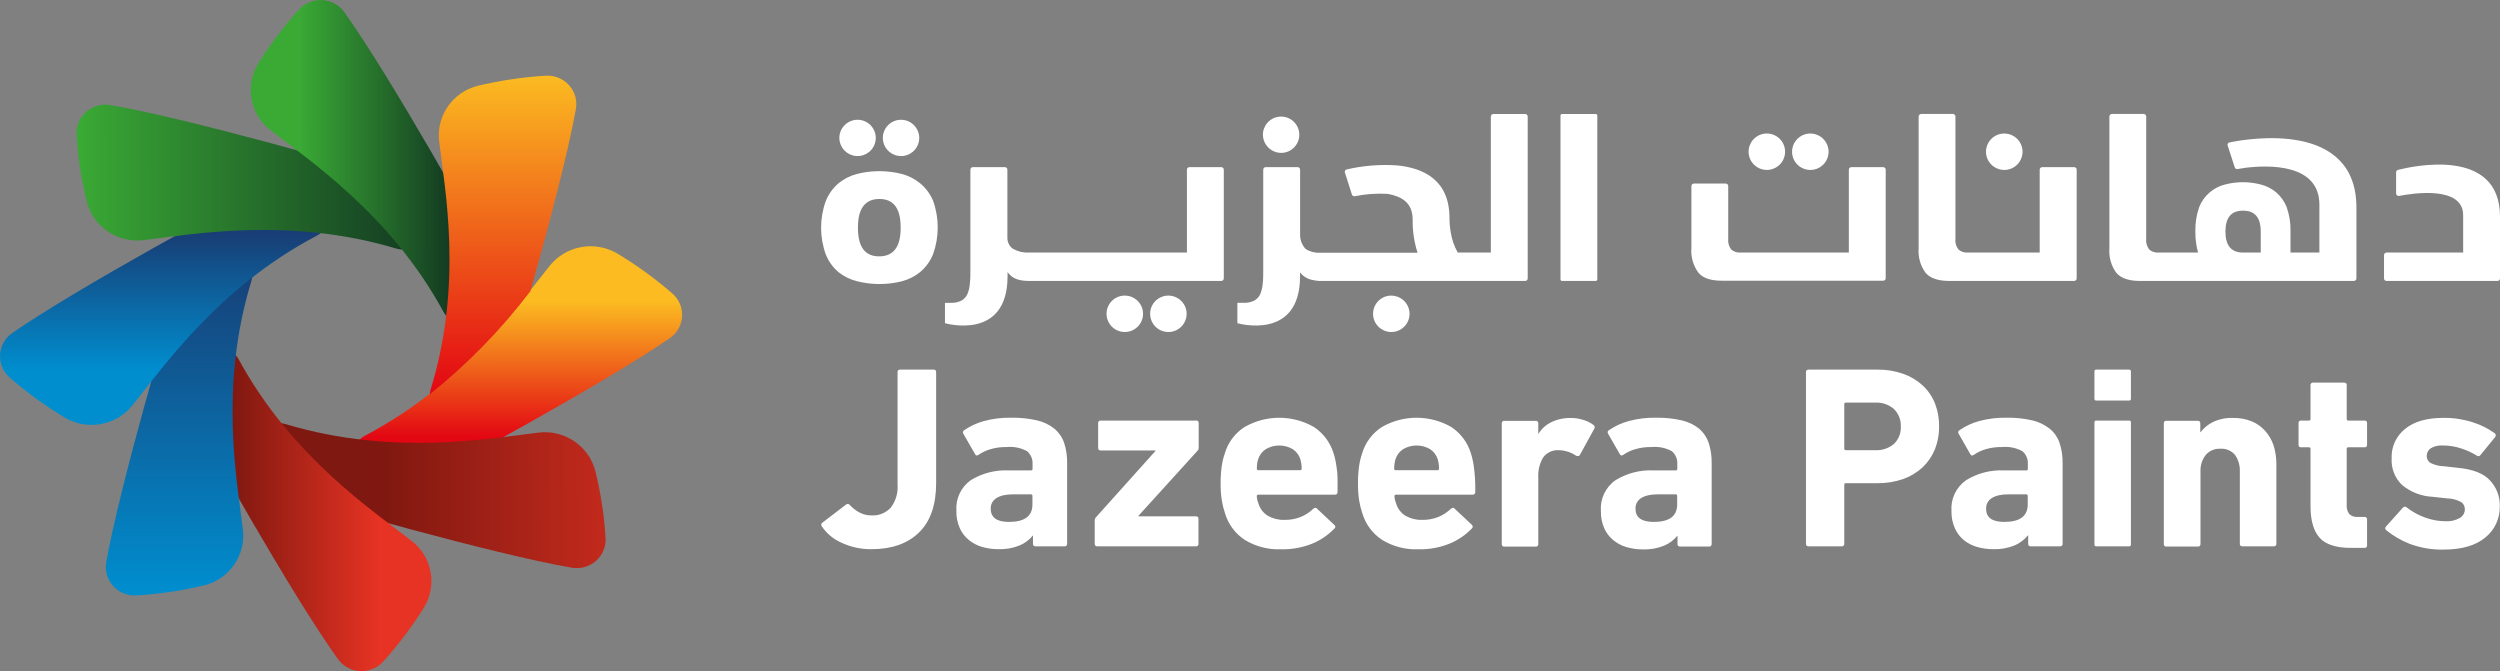 <svg width="149" height="40" viewBox="0 0 149 40" fill="none" xmlns="http://www.w3.org/2000/svg">
<rect x="0" y="0" width="149" height="40" fill="#808080" stroke="none"/>
<g clip-path="url(#clip0)">
<path d="M39.928 20.15C40.36 19.85 40.628 19.369 40.653 18.846C40.679 18.324 40.459 17.82 40.058 17.479C39.029 16.588 37.921 15.785 36.75 15.085C35.419 14.329 33.73 14.646 32.771 15.832C30.986 18.036 27.697 22.837 21.777 25.953C20.349 26.702 22.164 28.29 23.161 29.037C23.503 29.292 23.963 29.328 24.341 29.129C26.778 27.836 35.929 22.906 39.928 20.15Z" fill="url(#paint0_linear)"/>
<path d="M34.081 33.836C34.605 33.925 35.14 33.77 35.532 33.418C35.925 33.065 36.13 32.554 36.09 32.032C36.006 30.681 35.799 29.341 35.471 28.028C35.066 26.563 33.645 25.609 32.123 25.781C29.274 26.112 23.489 27.211 17.06 25.287C15.509 24.822 15.65 27.214 15.817 28.44C15.878 28.861 16.18 29.207 16.591 29.328C19.252 30.113 29.284 33.002 34.081 33.837V33.836Z" fill="url(#paint1_linear)"/>
<path d="M20.139 39.28C20.447 39.708 20.936 39.973 21.467 39.998C21.998 40.023 22.511 39.806 22.858 39.408C23.768 38.398 24.585 37.31 25.3 36.157C26.066 34.846 25.741 33.177 24.536 32.241C22.293 30.486 17.402 27.254 14.234 21.432C13.468 20.025 11.854 21.811 11.09 22.793C10.83 23.128 10.795 23.583 10.999 23.953C12.302 26.347 17.326 35.352 20.139 39.28Z" fill="url(#paint2_linear)"/>
<path d="M6.331 33.511C6.243 34.025 6.399 34.551 6.755 34.937C7.111 35.323 7.626 35.526 8.153 35.487C9.52 35.401 10.876 35.197 12.207 34.877C13.681 34.491 14.648 33.09 14.481 31.585C14.147 28.778 13.035 23.087 14.98 16.763C15.448 15.235 13.028 15.376 11.787 15.541C11.365 15.596 11.014 15.893 10.893 16.299C10.099 18.908 7.173 28.774 6.331 33.51V33.511Z" fill="url(#paint3_linear)"/>
<path d="M0.728 19.85C0.295 20.15 0.028 20.631 0.002 21.154C-0.024 21.676 0.196 22.181 0.597 22.521C1.626 23.412 2.734 24.214 3.906 24.915C5.237 25.671 6.925 25.354 7.884 24.168C9.669 21.965 12.958 17.163 18.879 14.048C20.306 13.298 18.49 11.709 17.495 10.963C17.153 10.708 16.692 10.672 16.314 10.871C13.878 12.15 4.725 17.084 0.728 19.849V19.85Z" fill="url(#paint4_linear)"/>
<path d="M6.573 6.259C6.05 6.171 5.515 6.326 5.123 6.679C4.731 7.031 4.526 7.542 4.565 8.064C4.65 9.414 4.856 10.754 5.182 12.068C5.588 13.532 7.008 14.486 8.53 14.315C11.379 13.984 17.165 12.886 23.596 14.809C25.146 15.274 25.005 12.883 24.838 11.657C24.778 11.236 24.475 10.889 24.064 10.768C21.423 9.983 11.388 7.093 6.574 6.259H6.573Z" fill="url(#paint5_linear)"/>
<path d="M20.517 0.72C20.209 0.292 19.719 0.027 19.189 0.002C18.658 -0.023 18.145 0.194 17.797 0.592C16.887 1.603 16.07 2.691 15.355 3.844C14.589 5.155 14.915 6.824 16.12 7.759C18.363 9.512 23.253 12.746 26.422 18.568C27.188 19.976 28.803 18.19 29.567 17.208C29.825 16.872 29.86 16.418 29.657 16.047C28.343 13.654 23.324 4.65 20.517 0.72Z" fill="url(#paint6_linear)"/>
<path d="M31.609 17.357C32.668 13.603 33.84 9.202 34.324 6.486C34.413 5.972 34.257 5.448 33.9 5.062C33.543 4.676 33.027 4.474 32.5 4.513C31.133 4.599 29.775 4.803 28.443 5.121C26.969 5.508 26.002 6.906 26.17 8.409C26.504 11.21 27.616 16.89 25.669 23.203C25.64 23.3 25.622 23.4 25.616 23.501C27.86 21.704 29.873 19.641 31.609 17.357Z" fill="url(#paint7_linear)"/>
</g>
<path d="M123.611 9.961H121.719C121.699 9.961 121.679 9.965 121.661 9.972C121.642 9.98 121.625 9.991 121.611 10.004C121.597 10.018 121.586 10.035 121.578 10.053C121.57 10.072 121.566 10.091 121.566 10.111V15.053H117.291C117.19 15.062 117.087 15.051 116.99 15.02C116.893 14.989 116.803 14.939 116.726 14.873C116.654 14.781 116.6 14.675 116.569 14.563C116.538 14.45 116.53 14.333 116.544 14.217V6.944C116.544 6.904 116.529 6.866 116.501 6.838C116.474 6.81 116.436 6.793 116.397 6.792H114.502C114.462 6.794 114.425 6.81 114.397 6.838C114.369 6.866 114.352 6.904 114.351 6.944V14.789C114.307 15.318 114.457 15.845 114.772 16.271C115.052 16.586 115.519 16.744 116.173 16.744H123.618C123.638 16.744 123.658 16.741 123.676 16.733C123.695 16.726 123.712 16.715 123.726 16.7C123.74 16.686 123.751 16.669 123.759 16.651C123.766 16.632 123.77 16.613 123.77 16.593V10.111C123.77 10.091 123.766 10.07 123.758 10.051C123.75 10.032 123.739 10.015 123.724 10.001C123.709 9.987 123.691 9.976 123.672 9.969C123.652 9.962 123.632 9.96 123.611 9.961V9.961ZM142.919 10.125C142.887 10.134 142.859 10.153 142.839 10.18C142.819 10.207 142.808 10.239 142.808 10.273V11.528C142.808 11.572 142.827 11.615 142.861 11.644C142.896 11.671 142.941 11.684 142.985 11.676C143.758 11.525 146.804 11.043 146.804 12.824V15.053H142.238C142.198 15.053 142.16 15.068 142.132 15.097C142.104 15.125 142.088 15.164 142.088 15.204V16.594C142.088 16.677 142.154 16.745 142.238 16.745H148.848C148.932 16.745 149 16.678 149 16.594V12.911C149 8.728 143.751 9.911 142.919 10.125V10.125Z" fill="white"/>
<path d="M119.626 10.115C119.891 10.074 120.131 9.936 120.3 9.727C120.469 9.519 120.556 9.254 120.542 8.986C120.527 8.717 120.413 8.464 120.223 8.275C120.033 8.086 119.78 7.974 119.513 7.96C119.245 7.945 118.981 8.03 118.772 8.198C118.563 8.367 118.423 8.607 118.379 8.872C118.324 9.217 118.438 9.565 118.685 9.811C118.932 10.056 119.283 10.17 119.626 10.115ZM140.443 16.594V12.377C140.443 7.155 133.997 8.259 132.879 8.488C132.858 8.492 132.838 8.5 132.821 8.512C132.804 8.524 132.79 8.54 132.779 8.559C132.769 8.577 132.763 8.598 132.761 8.619C132.76 8.64 132.763 8.662 132.771 8.681L133.191 9.975C133.201 10.009 133.224 10.039 133.255 10.058C133.285 10.076 133.322 10.083 133.357 10.076L133.83 10C135.161 9.837 138.236 9.722 138.236 12.2V15.053H136.513V13.804C136.527 13.305 136.449 12.808 136.283 12.338C136.148 12.002 135.935 11.702 135.662 11.466C135.398 11.245 135.089 11.086 134.757 11C134.05 10.812 133.306 10.812 132.599 11C132.257 11.086 131.941 11.252 131.675 11.485C131.41 11.717 131.203 12.01 131.073 12.338C130.909 12.809 130.83 13.305 130.844 13.805C130.839 14.226 130.893 14.646 131.005 15.053H128.66C128.558 15.062 128.456 15.05 128.359 15.02C128.263 14.989 128.173 14.939 128.095 14.873C128.023 14.781 127.97 14.675 127.939 14.563C127.908 14.45 127.899 14.333 127.914 14.217V6.944C127.914 6.924 127.91 6.904 127.902 6.886C127.895 6.867 127.883 6.85 127.869 6.836C127.855 6.822 127.838 6.811 127.82 6.804C127.802 6.796 127.782 6.792 127.762 6.792H125.872C125.832 6.793 125.794 6.809 125.766 6.838C125.737 6.866 125.721 6.904 125.72 6.944V14.789C125.676 15.318 125.826 15.845 126.141 16.271C126.419 16.586 126.887 16.744 127.542 16.744H140.293C140.332 16.743 140.371 16.727 140.399 16.699C140.427 16.671 140.443 16.633 140.443 16.593V16.594ZM134.741 15.053H133.689C132.987 15.053 132.639 14.646 132.636 13.804C132.636 12.955 132.987 12.555 133.688 12.555C134.389 12.555 134.74 12.961 134.74 13.804V15.053H134.741ZM51.281 9.288C51.545 9.247 51.785 9.11 51.953 8.902C52.122 8.694 52.208 8.431 52.195 8.164C52.18 7.896 52.066 7.643 51.877 7.454C51.687 7.265 51.434 7.153 51.167 7.14C50.901 7.125 50.638 7.21 50.43 7.378C50.221 7.546 50.082 7.785 50.038 8.049C50.012 8.218 50.026 8.391 50.08 8.553C50.133 8.716 50.224 8.863 50.345 8.984C50.591 9.228 50.938 9.342 51.281 9.289V9.288ZM53.877 9.288C54.14 9.246 54.378 9.107 54.546 8.899C54.714 8.691 54.799 8.429 54.785 8.161C54.769 7.894 54.656 7.642 54.466 7.454C54.277 7.265 54.025 7.154 53.758 7.14C53.492 7.125 53.229 7.21 53.021 7.378C52.812 7.546 52.673 7.785 52.63 8.049C52.603 8.219 52.617 8.392 52.671 8.555C52.724 8.718 52.816 8.865 52.937 8.986C53.184 9.23 53.533 9.344 53.877 9.289V9.288ZM66.867 17.63C66.602 17.671 66.362 17.81 66.193 18.018C66.024 18.227 65.938 18.491 65.951 18.759C65.966 19.028 66.08 19.281 66.27 19.471C66.46 19.66 66.713 19.773 66.981 19.786C67.249 19.801 67.512 19.715 67.721 19.547C67.93 19.378 68.07 19.138 68.113 18.872C68.139 18.703 68.126 18.53 68.072 18.367C68.019 18.204 67.928 18.056 67.807 17.936C67.685 17.814 67.536 17.724 67.373 17.67C67.209 17.617 67.035 17.604 66.866 17.63H66.867ZM55.622 22.03H53.65C53.629 22.027 53.607 22.028 53.587 22.035C53.566 22.041 53.548 22.053 53.533 22.068C53.518 22.083 53.507 22.101 53.5 22.121C53.493 22.141 53.492 22.163 53.495 22.184V28.889C53.531 29.378 53.387 29.863 53.091 30.253C52.946 30.411 52.767 30.535 52.568 30.616C52.369 30.697 52.154 30.732 51.94 30.719C51.676 30.722 51.417 30.655 51.187 30.525C50.987 30.412 50.806 30.268 50.651 30.099C50.639 30.083 50.623 30.069 50.606 30.058C50.588 30.047 50.569 30.04 50.549 30.037C50.529 30.034 50.508 30.035 50.488 30.04C50.469 30.045 50.45 30.054 50.434 30.066L48.99 31.168C48.962 31.197 48.947 31.236 48.947 31.276C48.947 31.316 48.962 31.355 48.99 31.384C49.28 31.811 49.688 32.147 50.163 32.35C50.72 32.609 51.329 32.739 51.943 32.731C53.153 32.731 54.098 32.398 54.777 31.731C55.458 31.065 55.795 30.081 55.794 28.78V22.184C55.797 22.161 55.795 22.138 55.787 22.117C55.78 22.096 55.767 22.076 55.75 22.061C55.733 22.046 55.712 22.035 55.69 22.03C55.668 22.024 55.645 22.024 55.622 22.03V22.03ZM62.848 25.555C62.545 25.313 62.192 25.143 61.815 25.056C61.305 24.939 60.783 24.885 60.26 24.896C59.713 24.886 59.167 24.953 58.639 25.096C58.22 25.21 57.824 25.394 57.465 25.64C57.446 25.65 57.43 25.663 57.417 25.68C57.404 25.697 57.395 25.716 57.39 25.737C57.386 25.758 57.386 25.779 57.391 25.8C57.396 25.82 57.406 25.839 57.419 25.856L58.12 27.079C58.168 27.161 58.237 27.171 58.319 27.109C58.529 26.965 58.759 26.854 59.004 26.78C59.324 26.683 59.656 26.637 59.99 26.644C60.412 26.602 60.836 26.687 61.21 26.888C61.322 26.982 61.41 27.102 61.468 27.237C61.525 27.372 61.55 27.519 61.54 27.666V27.945C61.541 27.957 61.539 27.97 61.534 27.982C61.53 27.994 61.522 28.005 61.513 28.014C61.504 28.022 61.493 28.029 61.481 28.032C61.469 28.036 61.456 28.038 61.443 28.036H60.108C59.314 28 58.527 28.205 57.849 28.624C57.565 28.828 57.338 29.103 57.189 29.421C57.041 29.739 56.976 30.09 57.001 30.44C56.99 30.796 57.059 31.149 57.202 31.476C57.326 31.753 57.512 31.996 57.748 32.187C57.982 32.378 58.255 32.519 58.547 32.6C58.857 32.687 59.178 32.731 59.5 32.731C59.937 32.747 60.372 32.67 60.776 32.506C61.084 32.375 61.355 32.17 61.565 31.909V32.407C61.562 32.428 61.565 32.449 61.572 32.469C61.579 32.489 61.59 32.507 61.605 32.521C61.635 32.553 61.678 32.566 61.72 32.561H63.447C63.468 32.564 63.489 32.562 63.509 32.555C63.529 32.548 63.547 32.536 63.562 32.521C63.577 32.507 63.588 32.489 63.594 32.469C63.601 32.449 63.603 32.428 63.601 32.407V27.604C63.609 27.194 63.549 26.786 63.423 26.397C63.313 26.069 63.114 25.778 62.848 25.555ZM61.533 30.066C61.533 30.759 61.067 31.106 60.135 31.106C59.408 31.106 59.046 30.844 59.046 30.315C59.046 29.787 59.491 29.462 60.382 29.462H61.437C61.45 29.461 61.463 29.462 61.475 29.466C61.488 29.471 61.499 29.478 61.509 29.487C61.526 29.506 61.536 29.531 61.533 29.558V30.066ZM71.273 25.066H65.604C65.583 25.063 65.562 25.065 65.542 25.072C65.522 25.079 65.504 25.09 65.489 25.105C65.474 25.119 65.462 25.138 65.455 25.158C65.448 25.178 65.446 25.199 65.449 25.22V26.692C65.446 26.713 65.449 26.735 65.456 26.754C65.463 26.774 65.474 26.792 65.489 26.807C65.519 26.837 65.562 26.851 65.604 26.846H68.866V26.876L65.295 30.856C65.264 30.902 65.246 30.957 65.245 31.014V32.407C65.242 32.428 65.245 32.45 65.251 32.47C65.258 32.49 65.27 32.509 65.285 32.524C65.317 32.554 65.361 32.568 65.404 32.561H71.273C71.294 32.565 71.316 32.563 71.336 32.557C71.357 32.55 71.375 32.539 71.391 32.524C71.406 32.509 71.417 32.49 71.424 32.47C71.43 32.45 71.432 32.428 71.428 32.407V30.929C71.432 30.908 71.43 30.886 71.424 30.866C71.417 30.845 71.406 30.826 71.391 30.811C71.375 30.796 71.357 30.785 71.336 30.779C71.316 30.773 71.294 30.771 71.273 30.775H67.853V30.741L71.395 26.84C71.428 26.796 71.444 26.74 71.442 26.685V25.214C71.444 25.192 71.442 25.17 71.434 25.149C71.426 25.129 71.414 25.11 71.397 25.096C71.381 25.081 71.361 25.07 71.339 25.065C71.317 25.06 71.295 25.06 71.273 25.066V25.066ZM79.663 27.869C79.644 27.711 79.617 27.553 79.583 27.397C79.555 27.264 79.518 27.13 79.475 27C79.277 26.367 78.868 25.82 78.317 25.453C77.686 25.09 76.971 24.899 76.244 24.899C75.517 24.899 74.802 25.09 74.171 25.453C73.603 25.819 73.187 26.377 72.998 27.024C72.911 27.277 72.849 27.538 72.813 27.804C72.767 28.14 72.746 28.48 72.75 28.82C72.746 29.157 72.769 29.494 72.82 29.827C72.862 30.089 72.927 30.349 73.013 30.6C73.208 31.251 73.627 31.81 74.194 32.18C74.839 32.572 75.585 32.766 76.338 32.738C76.97 32.753 77.598 32.642 78.187 32.41C78.696 32.204 79.156 31.892 79.537 31.496C79.61 31.424 79.603 31.351 79.521 31.279L78.495 30.318C78.445 30.246 78.373 30.246 78.278 30.318C78.061 30.526 77.808 30.692 77.531 30.807C77.218 30.933 76.882 30.993 76.545 30.985C76.2 30.995 75.859 30.909 75.559 30.738C75.286 30.569 75.087 30.303 75 29.994C74.945 29.861 74.912 29.72 74.904 29.577C74.902 29.564 74.904 29.551 74.908 29.539C74.912 29.527 74.919 29.516 74.928 29.507C74.937 29.498 74.949 29.491 74.961 29.486C74.974 29.482 74.987 29.481 75 29.483H79.551C79.662 29.483 79.718 29.43 79.718 29.328V28.499C79.718 28.266 79.692 28.044 79.663 27.869V27.869ZM77.486 28.024H75.003C74.991 28.025 74.978 28.024 74.966 28.02C74.954 28.016 74.943 28.009 74.933 28C74.924 27.991 74.917 27.981 74.912 27.969C74.908 27.957 74.906 27.944 74.907 27.931C74.907 27.831 74.915 27.73 74.93 27.63C74.93 27.541 74.967 27.456 74.986 27.371C75.063 27.122 75.225 26.909 75.444 26.768C75.939 26.479 76.551 26.479 77.045 26.768C77.263 26.909 77.425 27.124 77.502 27.371C77.521 27.456 77.541 27.541 77.558 27.63C77.573 27.73 77.581 27.83 77.58 27.931C77.581 27.944 77.58 27.957 77.576 27.969C77.571 27.98 77.565 27.991 77.556 28C77.546 28.009 77.535 28.015 77.523 28.019C77.511 28.023 77.499 28.024 77.486 28.023V28.024ZM87.848 27.869C87.813 27.574 87.75 27.283 87.66 27C87.462 26.367 87.054 25.82 86.503 25.453C85.872 25.089 85.157 24.898 84.43 24.898C83.702 24.898 82.987 25.089 82.356 25.453C81.789 25.82 81.373 26.377 81.183 27.024C81.096 27.277 81.034 27.538 80.998 27.804C80.953 28.14 80.931 28.48 80.936 28.82C80.932 29.157 80.955 29.494 81.005 29.827C81.047 30.089 81.112 30.349 81.198 30.6C81.393 31.251 81.812 31.81 82.379 32.18C83.025 32.572 83.77 32.766 84.523 32.738C85.155 32.753 85.783 32.642 86.372 32.41C86.881 32.204 87.342 31.893 87.723 31.496C87.795 31.424 87.79 31.351 87.723 31.279L86.697 30.318C86.646 30.246 86.575 30.246 86.48 30.318C86.264 30.525 86.012 30.691 85.736 30.807C85.423 30.932 85.088 30.992 84.751 30.985C84.405 30.995 84.064 30.909 83.764 30.738C83.492 30.569 83.292 30.303 83.205 29.994C83.15 29.861 83.117 29.72 83.109 29.577C83.107 29.564 83.109 29.551 83.113 29.539C83.118 29.527 83.125 29.516 83.134 29.507C83.143 29.498 83.154 29.491 83.167 29.487C83.179 29.482 83.192 29.481 83.205 29.483H87.756C87.867 29.483 87.927 29.43 87.927 29.328C87.927 29 87.927 28.731 87.91 28.499C87.895 28.266 87.868 28.044 87.848 27.869V27.869ZM85.671 28.024H83.188C83.176 28.025 83.163 28.024 83.151 28.02C83.139 28.016 83.128 28.009 83.119 28C83.109 27.991 83.103 27.981 83.098 27.969C83.094 27.957 83.092 27.944 83.093 27.931C83.092 27.742 83.118 27.553 83.171 27.371C83.248 27.122 83.41 26.909 83.629 26.768C84.124 26.479 84.736 26.479 85.231 26.768C85.449 26.909 85.611 27.124 85.688 27.371C85.741 27.554 85.767 27.743 85.766 27.933C85.767 27.945 85.765 27.957 85.761 27.969C85.757 27.98 85.75 27.991 85.741 27.999C85.732 28.008 85.721 28.015 85.709 28.019C85.697 28.023 85.684 28.025 85.671 28.024V28.024ZM94.362 25.027C94.129 24.951 93.885 24.912 93.639 24.911C93.227 24.9 92.818 24.988 92.446 25.167C92.128 25.324 91.863 25.569 91.682 25.872V25.237C91.685 25.216 91.683 25.194 91.676 25.174C91.669 25.154 91.658 25.135 91.642 25.12C91.627 25.105 91.609 25.094 91.588 25.087C91.568 25.081 91.546 25.079 91.525 25.082H89.663C89.642 25.079 89.621 25.081 89.6 25.087C89.58 25.094 89.561 25.105 89.546 25.12C89.531 25.135 89.519 25.153 89.512 25.174C89.505 25.194 89.502 25.216 89.505 25.237V32.424C89.502 32.445 89.505 32.467 89.512 32.487C89.519 32.507 89.531 32.525 89.546 32.54C89.577 32.57 89.62 32.585 89.663 32.577H91.525C91.546 32.58 91.568 32.579 91.588 32.572C91.608 32.566 91.627 32.555 91.642 32.54C91.658 32.525 91.669 32.507 91.676 32.487C91.683 32.466 91.685 32.445 91.682 32.424V28.457C91.658 28.046 91.755 27.635 91.962 27.279C92.062 27.138 92.195 27.023 92.35 26.945C92.504 26.866 92.675 26.827 92.848 26.83C93.233 26.828 93.612 26.941 93.933 27.158C94.003 27.203 94.096 27.191 94.153 27.128L95.02 25.548C95.042 25.513 95.049 25.471 95.041 25.43C95.032 25.39 95.008 25.355 94.974 25.331C94.792 25.191 94.584 25.088 94.363 25.027H94.362ZM101.275 25.555C100.972 25.313 100.62 25.143 100.243 25.056C99.734 24.939 99.213 24.886 98.691 24.896C98.143 24.886 97.596 24.953 97.066 25.096C96.647 25.21 96.251 25.394 95.893 25.64C95.874 25.65 95.857 25.663 95.844 25.68C95.831 25.697 95.822 25.716 95.818 25.737C95.813 25.758 95.814 25.779 95.819 25.8C95.823 25.82 95.833 25.839 95.846 25.856L96.547 27.079C96.596 27.161 96.665 27.171 96.746 27.109C96.956 26.965 97.188 26.854 97.431 26.78C97.751 26.683 98.084 26.637 98.417 26.644C98.84 26.602 99.264 26.687 99.638 26.888C99.75 26.983 99.838 27.102 99.896 27.237C99.953 27.372 99.977 27.519 99.967 27.666V27.945C99.968 27.957 99.966 27.97 99.962 27.982C99.957 27.994 99.95 28.005 99.941 28.014C99.931 28.022 99.92 28.028 99.909 28.032C99.897 28.036 99.884 28.037 99.872 28.036H98.535C97.74 28 96.954 28.205 96.277 28.624C95.688 29.041 95.361 29.735 95.413 30.453C95.405 30.808 95.472 31.163 95.615 31.489C95.739 31.765 95.925 32.009 96.161 32.2C96.395 32.391 96.668 32.532 96.96 32.614C97.27 32.7 97.591 32.745 97.914 32.745C98.35 32.76 98.785 32.682 99.19 32.518C99.498 32.387 99.769 32.182 99.979 31.921V32.42C99.977 32.441 99.979 32.462 99.985 32.482C99.992 32.502 100.003 32.52 100.018 32.535C100.048 32.565 100.091 32.579 100.133 32.575H101.86C101.881 32.577 101.902 32.575 101.922 32.568C101.942 32.561 101.96 32.55 101.975 32.535C101.99 32.52 102.001 32.502 102.008 32.482C102.015 32.462 102.017 32.441 102.015 32.42V27.604C102.023 27.194 101.963 26.786 101.838 26.397C101.729 26.07 101.534 25.779 101.274 25.555H101.275ZM99.96 30.066C99.96 30.759 99.494 31.106 98.562 31.106C97.835 31.106 97.474 30.844 97.474 30.315C97.474 29.787 97.917 29.462 98.809 29.462H99.865C99.878 29.461 99.891 29.462 99.903 29.467C99.916 29.471 99.927 29.478 99.936 29.487C99.955 29.506 99.964 29.531 99.96 29.558V30.066V30.066ZM114.595 22.975C114.258 22.666 113.862 22.43 113.431 22.279C112.936 22.106 112.416 22.022 111.892 22.03H107.79C107.769 22.027 107.748 22.03 107.728 22.036C107.708 22.043 107.69 22.054 107.675 22.069C107.66 22.084 107.649 22.102 107.642 22.122C107.636 22.142 107.634 22.163 107.636 22.184V32.407C107.634 32.428 107.636 32.449 107.642 32.469C107.649 32.489 107.66 32.507 107.675 32.521C107.705 32.553 107.748 32.566 107.79 32.561H109.764C109.785 32.564 109.806 32.562 109.826 32.555C109.846 32.548 109.864 32.536 109.879 32.521C109.894 32.507 109.905 32.489 109.912 32.469C109.919 32.449 109.921 32.428 109.919 32.407V28.889C109.917 28.877 109.919 28.864 109.924 28.852C109.928 28.84 109.935 28.829 109.944 28.82C109.953 28.812 109.964 28.805 109.977 28.801C109.989 28.797 110.001 28.796 110.014 28.798H111.891C112.415 28.805 112.936 28.721 113.43 28.551C113.859 28.399 114.253 28.161 114.588 27.852C114.905 27.552 115.153 27.188 115.319 26.784C115.49 26.35 115.576 25.887 115.571 25.42C115.578 24.949 115.494 24.482 115.324 24.043C115.162 23.637 114.913 23.272 114.594 22.975H114.595ZM112.885 26.453C112.571 26.72 112.166 26.856 111.753 26.83H110.014C109.951 26.83 109.919 26.8 109.919 26.738V24.089C109.919 24.027 109.952 23.997 110.014 23.997H111.753C112.167 23.971 112.574 24.11 112.885 24.384C113.159 24.657 113.307 25.034 113.289 25.42C113.308 25.806 113.161 26.183 112.885 26.454V26.453ZM122.168 25.555C121.863 25.314 121.51 25.144 121.132 25.056C120.623 24.939 120.102 24.885 119.58 24.896C119.032 24.886 118.485 24.953 117.955 25.096C117.537 25.21 117.141 25.394 116.784 25.64C116.766 25.65 116.749 25.663 116.736 25.68C116.723 25.697 116.714 25.716 116.71 25.737C116.706 25.758 116.706 25.779 116.711 25.8C116.716 25.82 116.726 25.84 116.739 25.856L117.436 27.079C117.488 27.161 117.555 27.171 117.64 27.109C117.849 26.963 118.08 26.852 118.324 26.78C118.643 26.684 118.977 26.636 119.31 26.644C119.733 26.602 120.157 26.688 120.53 26.888C120.642 26.982 120.731 27.102 120.788 27.237C120.845 27.372 120.87 27.519 120.86 27.666V27.945C120.861 27.957 120.86 27.97 120.856 27.982C120.852 27.994 120.845 28.005 120.835 28.014C120.826 28.022 120.816 28.029 120.804 28.033C120.792 28.036 120.779 28.038 120.767 28.036H119.432C118.637 28 117.85 28.205 117.173 28.624C116.584 29.041 116.256 29.735 116.307 30.453C116.298 30.808 116.368 31.164 116.512 31.489C116.635 31.765 116.822 32.008 117.054 32.2C117.287 32.385 117.555 32.52 117.84 32.6C118.151 32.688 118.473 32.731 118.798 32.731C119.233 32.747 119.667 32.669 120.071 32.506C120.379 32.375 120.652 32.17 120.863 31.909H120.879V32.407C120.876 32.428 120.878 32.449 120.885 32.469C120.892 32.489 120.903 32.507 120.918 32.521C120.948 32.553 120.992 32.566 121.034 32.561H122.774C122.795 32.565 122.816 32.563 122.837 32.556C122.857 32.55 122.876 32.539 122.891 32.524C122.906 32.509 122.918 32.49 122.925 32.47C122.932 32.45 122.934 32.428 122.931 32.407V27.604C122.938 27.194 122.877 26.786 122.75 26.397C122.638 26.067 122.436 25.776 122.168 25.555V25.555ZM120.853 30.066C120.853 30.758 120.388 31.106 119.455 31.106C118.731 31.106 118.371 30.844 118.371 30.315C118.371 29.787 118.813 29.462 119.705 29.462H120.76C120.823 29.462 120.853 29.496 120.853 29.558V30.066V30.066ZM124.923 22.03H126.908C126.96 22.03 127.003 22.073 127.003 22.125V23.778C127.003 23.791 127 23.803 126.996 23.814C126.991 23.826 126.984 23.836 126.975 23.845C126.966 23.854 126.955 23.861 126.944 23.866C126.932 23.87 126.92 23.873 126.908 23.872H124.923C124.898 23.872 124.874 23.863 124.856 23.845C124.839 23.827 124.829 23.803 124.829 23.778V22.125C124.829 22.073 124.871 22.03 124.923 22.03ZM124.923 25.066H126.908C126.96 25.066 127.003 25.108 127.003 25.161V32.466C127.003 32.478 127.001 32.491 126.996 32.503C126.991 32.514 126.984 32.525 126.975 32.534C126.966 32.543 126.956 32.55 126.944 32.554C126.933 32.559 126.92 32.562 126.908 32.561H124.923C124.911 32.561 124.898 32.559 124.887 32.554C124.875 32.549 124.865 32.542 124.856 32.533C124.847 32.524 124.84 32.514 124.836 32.502C124.831 32.491 124.829 32.478 124.829 32.466V25.161C124.829 25.108 124.871 25.066 124.923 25.066V25.066ZM135.004 25.683C134.783 25.432 134.507 25.235 134.198 25.109C133.847 24.97 133.471 24.902 133.093 24.909C132.678 24.893 132.265 24.977 131.889 25.154C131.601 25.297 131.348 25.505 131.152 25.761H131.137V25.234C131.14 25.212 131.137 25.191 131.131 25.171C131.124 25.151 131.112 25.133 131.097 25.118C131.082 25.103 131.064 25.092 131.044 25.085C131.024 25.078 131.003 25.076 130.982 25.079H129.117C129.096 25.076 129.075 25.078 129.055 25.085C129.035 25.092 129.017 25.103 129.002 25.118C128.987 25.133 128.976 25.151 128.969 25.171C128.962 25.191 128.96 25.213 128.963 25.234V32.42C128.96 32.441 128.962 32.462 128.969 32.482C128.976 32.502 128.987 32.52 129.002 32.535C129.032 32.565 129.075 32.579 129.117 32.575H130.995C131.016 32.577 131.037 32.575 131.057 32.568C131.077 32.561 131.095 32.55 131.11 32.535C131.125 32.52 131.136 32.502 131.143 32.482C131.15 32.462 131.152 32.441 131.149 32.42V28.098C131.134 27.743 131.245 27.395 131.462 27.115C131.569 26.991 131.703 26.893 131.853 26.829C132.004 26.765 132.167 26.736 132.33 26.745C132.495 26.732 132.661 26.759 132.813 26.824C132.966 26.888 133.101 26.988 133.208 27.115C133.409 27.404 133.51 27.748 133.494 28.099V32.407C133.491 32.428 133.494 32.45 133.5 32.47C133.507 32.49 133.519 32.509 133.534 32.524C133.565 32.554 133.61 32.568 133.652 32.561H135.513C135.534 32.565 135.556 32.563 135.576 32.556C135.597 32.55 135.615 32.539 135.631 32.524C135.646 32.509 135.658 32.49 135.665 32.47C135.672 32.45 135.674 32.428 135.672 32.407V27.683C135.675 27.299 135.62 26.918 135.507 26.551C135.401 26.23 135.23 25.934 135.004 25.683V25.683ZM140.924 25.066H139.961C139.948 25.067 139.934 25.066 139.922 25.062C139.909 25.058 139.898 25.051 139.889 25.041C139.88 25.032 139.873 25.021 139.868 25.009C139.864 24.997 139.863 24.984 139.864 24.971V22.96C139.868 22.939 139.866 22.918 139.859 22.898C139.853 22.877 139.842 22.859 139.827 22.844C139.812 22.828 139.793 22.817 139.773 22.81C139.752 22.803 139.731 22.801 139.709 22.804H137.861C137.84 22.801 137.818 22.803 137.798 22.81C137.778 22.817 137.76 22.828 137.745 22.844C137.73 22.859 137.718 22.878 137.712 22.898C137.705 22.918 137.704 22.94 137.707 22.961V24.971C137.707 25.034 137.677 25.066 137.615 25.066H137.148C137.127 25.062 137.105 25.064 137.085 25.07C137.064 25.077 137.046 25.088 137.031 25.104C137.016 25.119 137.004 25.137 136.998 25.157C136.991 25.178 136.99 25.199 136.993 25.22V26.506C136.99 26.527 136.992 26.548 136.998 26.568C137.005 26.588 137.016 26.607 137.031 26.621C137.062 26.652 137.105 26.666 137.148 26.659H137.615C137.677 26.659 137.707 26.692 137.707 26.755V30.161C137.707 31.016 137.887 31.645 138.249 32.05C138.611 32.453 139.237 32.653 140.098 32.653H140.924C140.944 32.655 140.966 32.653 140.986 32.646C141.006 32.64 141.024 32.628 141.039 32.614C141.053 32.599 141.065 32.581 141.071 32.561C141.078 32.541 141.08 32.52 141.077 32.499V30.965C141.08 30.944 141.078 30.922 141.072 30.902C141.065 30.882 141.054 30.864 141.039 30.849C141.024 30.834 141.006 30.823 140.986 30.816C140.966 30.81 140.944 30.808 140.924 30.81H140.548C140.454 30.82 140.359 30.811 140.269 30.783C140.178 30.754 140.094 30.708 140.023 30.646C139.899 30.479 139.843 30.272 139.864 30.066V26.755C139.863 26.742 139.864 26.729 139.868 26.716C139.872 26.704 139.879 26.693 139.889 26.684C139.898 26.674 139.909 26.668 139.921 26.663C139.934 26.659 139.947 26.658 139.959 26.659H140.922C140.944 26.663 140.965 26.661 140.986 26.654C141.006 26.648 141.025 26.637 141.04 26.621C141.055 26.607 141.066 26.588 141.072 26.568C141.079 26.548 141.081 26.527 141.077 26.506V25.22C141.08 25.199 141.078 25.178 141.072 25.158C141.065 25.138 141.054 25.12 141.039 25.105C141.024 25.09 141.006 25.079 140.986 25.072C140.966 25.065 140.944 25.063 140.924 25.066V25.066ZM146.498 27.883L145.675 27.79C145.383 27.787 145.096 27.715 144.836 27.58C144.771 27.535 144.718 27.473 144.683 27.402C144.647 27.33 144.63 27.251 144.633 27.171C144.632 27.083 144.652 26.995 144.693 26.917C144.734 26.838 144.793 26.771 144.866 26.721C145.082 26.594 145.332 26.534 145.583 26.551C145.963 26.549 146.342 26.609 146.701 26.731C147.022 26.835 147.329 26.977 147.616 27.154C147.631 27.167 147.65 27.177 147.669 27.183C147.689 27.188 147.71 27.19 147.73 27.187C147.751 27.184 147.77 27.177 147.788 27.167C147.806 27.156 147.821 27.142 147.832 27.125L148.705 26.056C148.72 26.04 148.731 26.021 148.738 26C148.745 25.979 148.748 25.957 148.747 25.936C148.745 25.914 148.739 25.892 148.729 25.873C148.719 25.853 148.705 25.836 148.688 25.823C148.287 25.534 147.843 25.313 147.372 25.167C146.81 24.986 146.222 24.898 145.632 24.906C144.647 24.906 143.887 25.118 143.346 25.561C142.811 25.984 142.511 26.638 142.542 27.318C142.524 27.613 142.572 27.909 142.68 28.184C142.788 28.46 142.955 28.708 143.169 28.911C143.687 29.336 144.328 29.581 144.996 29.61L145.834 29.703C146.135 29.706 146.431 29.784 146.695 29.928C146.83 30.028 146.908 30.187 146.905 30.355C146.904 30.458 146.878 30.559 146.827 30.648C146.776 30.738 146.704 30.813 146.616 30.866C146.35 31.017 146.046 31.087 145.742 31.066C145.333 31.063 144.928 30.99 144.544 30.849C144.147 30.708 143.776 30.505 143.443 30.246C143.429 30.231 143.411 30.218 143.392 30.21C143.373 30.202 143.353 30.198 143.332 30.198C143.311 30.198 143.291 30.202 143.272 30.21C143.253 30.218 143.236 30.231 143.221 30.246L142.212 31.375C142.195 31.388 142.182 31.404 142.172 31.423C142.163 31.442 142.158 31.463 142.158 31.484C142.158 31.505 142.163 31.526 142.172 31.545C142.182 31.564 142.195 31.581 142.212 31.594C142.631 31.935 143.101 32.209 143.603 32.407C144.251 32.651 144.94 32.77 145.632 32.755C146.707 32.755 147.533 32.519 148.109 32.049C148.389 31.827 148.613 31.543 148.766 31.22C148.918 30.896 148.994 30.541 148.987 30.184C148.997 29.899 148.951 29.616 148.851 29.35C148.751 29.084 148.599 28.84 148.405 28.634C148.025 28.218 147.39 27.967 146.498 27.883ZM112.388 16.594V10.111C112.388 10.091 112.385 10.072 112.377 10.053C112.37 10.034 112.359 10.018 112.345 10.004C112.33 9.989 112.313 9.978 112.295 9.971C112.276 9.964 112.256 9.961 112.236 9.961H110.343C110.323 9.961 110.303 9.965 110.285 9.972C110.267 9.98 110.25 9.991 110.236 10.005C110.222 10.019 110.211 10.035 110.203 10.054C110.195 10.072 110.191 10.091 110.191 10.111V15.053H103.752C103.65 15.062 103.548 15.051 103.45 15.02C103.352 14.989 103.262 14.939 103.184 14.873C103.04 14.686 102.974 14.451 103.002 14.217V11.088C103.002 11.069 102.998 11.049 102.991 11.031C102.983 11.013 102.972 10.997 102.958 10.983C102.945 10.969 102.928 10.959 102.91 10.951C102.892 10.944 102.873 10.94 102.854 10.94H100.96C100.94 10.94 100.921 10.943 100.902 10.95C100.884 10.958 100.867 10.969 100.853 10.982C100.839 10.996 100.828 11.012 100.82 11.031C100.812 11.049 100.808 11.068 100.808 11.088V14.777C100.764 15.305 100.913 15.832 101.229 16.258C101.509 16.586 101.976 16.73 102.627 16.73H112.25C112.285 16.728 112.319 16.713 112.345 16.688C112.37 16.662 112.386 16.628 112.388 16.593V16.594ZM105.471 10.115C105.736 10.074 105.977 9.937 106.146 9.729C106.316 9.521 106.403 9.257 106.39 8.988C106.376 8.719 106.263 8.465 106.073 8.275C105.883 8.085 105.63 7.973 105.362 7.959C105.094 7.944 104.83 8.029 104.621 8.198C104.411 8.366 104.272 8.607 104.228 8.872C104.202 9.042 104.215 9.215 104.268 9.378C104.321 9.54 104.412 9.688 104.533 9.809C104.654 9.93 104.803 10.021 104.966 10.074C105.129 10.127 105.302 10.141 105.471 10.115V10.115ZM108.067 10.115C108.332 10.073 108.572 9.935 108.741 9.727C108.91 9.518 108.996 9.254 108.982 8.986C108.967 8.717 108.853 8.464 108.663 8.275C108.473 8.086 108.22 7.974 107.953 7.96C107.685 7.945 107.422 8.03 107.213 8.199C107.004 8.367 106.864 8.607 106.821 8.872C106.765 9.217 106.879 9.565 107.125 9.811C107.372 10.056 107.723 10.17 108.066 10.115H108.067ZM93.097 6.794H95.106C95.157 6.794 95.199 6.836 95.199 6.887V16.651C95.199 16.676 95.189 16.7 95.171 16.717C95.154 16.735 95.13 16.745 95.106 16.745H93.097C93.072 16.744 93.049 16.735 93.032 16.717C93.015 16.7 93.005 16.676 93.005 16.651V6.888C93.005 6.837 93.046 6.795 93.097 6.795V6.794Z" fill="white"/>
<path d="M60.05 16.466V16.217C60.223 16.433 60.457 16.745 61.335 16.745H72.786C72.869 16.745 72.938 16.678 72.938 16.593V10.111C72.938 10.091 72.933 10.072 72.926 10.053C72.918 10.035 72.907 10.019 72.893 10.005C72.879 9.991 72.862 9.98 72.844 9.972C72.826 9.965 72.806 9.961 72.786 9.961H70.892C70.852 9.961 70.814 9.977 70.786 10.005C70.757 10.033 70.741 10.071 70.741 10.111V15.052H61.321C60.989 15.069 60.657 14.99 60.368 14.827C60.27 14.757 60.19 14.665 60.133 14.559C60.076 14.452 60.044 14.334 60.04 14.213V10.111C60.04 10.091 60.037 10.072 60.029 10.054C60.022 10.035 60.011 10.019 59.997 10.005C59.983 9.991 59.967 9.98 59.949 9.972C59.931 9.965 59.911 9.961 59.891 9.961H57.988C57.968 9.961 57.948 9.964 57.93 9.972C57.911 9.979 57.894 9.99 57.88 10.004C57.866 10.018 57.855 10.035 57.847 10.053C57.84 10.072 57.836 10.091 57.836 10.111V16.046C57.836 16.375 57.836 16.652 57.803 16.899C57.792 17.116 57.741 17.329 57.656 17.528C57.584 17.692 57.462 17.827 57.307 17.915C57.102 18.016 56.875 18.062 56.648 18.049H56.32V19.262C56.32 19.262 60.05 20.351 60.05 16.466V16.466ZM76.525 9.099C76.789 9.058 77.028 8.92 77.196 8.712C77.365 8.504 77.451 8.241 77.437 7.973C77.422 7.706 77.309 7.453 77.12 7.264C76.93 7.075 76.678 6.963 76.411 6.95C76.144 6.935 75.882 7.02 75.673 7.188C75.465 7.355 75.326 7.595 75.282 7.859C75.256 8.028 75.271 8.201 75.325 8.363C75.378 8.525 75.469 8.672 75.59 8.792C75.711 8.913 75.859 9.004 76.021 9.057C76.183 9.11 76.356 9.125 76.525 9.099V9.099ZM69.468 17.63C69.203 17.671 68.962 17.808 68.793 18.016C68.623 18.224 68.536 18.488 68.549 18.757C68.564 19.026 68.677 19.28 68.867 19.47C69.057 19.66 69.311 19.772 69.579 19.786C69.846 19.8 70.11 19.715 70.319 19.547C70.528 19.378 70.668 19.138 70.711 18.872C70.737 18.703 70.723 18.53 70.67 18.368C70.617 18.205 70.526 18.058 70.405 17.937C70.284 17.816 70.136 17.725 69.973 17.672C69.81 17.618 69.637 17.604 69.468 17.63V17.63ZM82.754 17.63C82.489 17.671 82.249 17.808 82.079 18.016C81.909 18.224 81.823 18.488 81.836 18.757C81.85 19.026 81.963 19.279 82.153 19.469C82.343 19.659 82.596 19.772 82.864 19.786C83.132 19.801 83.396 19.716 83.605 19.547C83.814 19.379 83.954 19.138 83.997 18.872C84.023 18.703 84.008 18.531 83.955 18.369C83.901 18.207 83.81 18.059 83.69 17.939C83.568 17.818 83.421 17.727 83.258 17.674C83.096 17.62 82.923 17.605 82.754 17.63V17.63Z" fill="white"/>
<path d="M77.483 16.466V16.237C77.643 16.445 77.867 16.594 78.12 16.663C78.286 16.706 78.456 16.734 78.627 16.745H90.9C90.984 16.745 91.051 16.678 91.051 16.594V6.945C91.05 6.905 91.034 6.867 91.006 6.839C90.978 6.811 90.939 6.795 90.9 6.794H89.006C88.966 6.795 88.928 6.811 88.9 6.839C88.872 6.867 88.855 6.905 88.854 6.945V15.053H86.881C86.678 14.689 86.539 14.293 86.47 13.883C86.416 13.586 86.389 13.285 86.388 12.984C86.388 10.725 84.832 10.01 83.27 9.859C82.261 9.789 81.246 9.869 80.261 10.099C80.241 10.103 80.223 10.112 80.207 10.123C80.191 10.135 80.177 10.15 80.168 10.167C80.158 10.185 80.151 10.204 80.149 10.224C80.147 10.244 80.15 10.264 80.156 10.283L80.574 11.594C80.596 11.663 80.666 11.705 80.738 11.696C81.387 11.564 82.05 11.516 82.711 11.555C83.507 11.706 84.195 12.046 84.195 13.096C84.183 13.763 84.283 14.427 84.487 15.063H78.662C78.363 15.08 78.066 15.001 77.815 14.837C77.613 14.62 77.496 14.337 77.486 14.04V10.11C77.486 10.091 77.482 10.071 77.474 10.053C77.466 10.034 77.455 10.018 77.441 10.004C77.427 9.99 77.41 9.979 77.392 9.971C77.374 9.964 77.354 9.96 77.334 9.96H75.441C75.421 9.96 75.401 9.963 75.382 9.971C75.364 9.978 75.347 9.989 75.333 10.003C75.319 10.017 75.308 10.034 75.3 10.052C75.293 10.071 75.289 10.09 75.289 10.11V16.045C75.289 16.374 75.289 16.651 75.259 16.898C75.244 17.114 75.194 17.327 75.112 17.527C75.038 17.69 74.915 17.826 74.76 17.914C74.555 18.015 74.328 18.061 74.101 18.048H73.747V19.262C73.747 19.262 77.483 20.35 77.483 16.465V16.466ZM54.843 10.928C54.523 10.664 54.149 10.473 53.748 10.368C52.869 10.145 51.948 10.145 51.069 10.368C50.667 10.473 50.292 10.664 49.97 10.928C49.638 11.214 49.38 11.575 49.217 11.98C48.844 13.009 48.844 14.136 49.217 15.165C49.38 15.57 49.638 15.931 49.97 16.217C50.296 16.476 50.676 16.662 51.081 16.762C51.961 16.984 52.882 16.984 53.762 16.762C54.164 16.656 54.537 16.465 54.858 16.2C55.19 15.915 55.449 15.554 55.612 15.148C55.981 14.119 55.981 12.994 55.612 11.965C55.442 11.562 55.178 11.207 54.843 10.928V10.928ZM53.679 13.584C53.679 14.71 53.255 15.275 52.406 15.279C51.558 15.284 51.133 14.718 51.133 13.584V13.55C51.133 12.428 51.558 11.864 52.406 11.859C53.255 11.855 53.679 12.419 53.679 13.552V13.585V13.584Z" fill="white"/>
<defs>
<linearGradient id="paint0_linear" x1="30.93" y1="26.105" x2="30.931" y2="17.973" gradientUnits="userSpaceOnUse">
<stop stop-color="#E30613"/>
<stop offset="1" stop-color="#FBBB21"/>
</linearGradient>
<linearGradient id="paint1_linear" x1="43.193" y1="29.701" x2="22.747" y2="29.724" gradientUnits="userSpaceOnUse">
<stop stop-color="#E63323"/>
<stop offset="1" stop-color="#7F1810"/>
</linearGradient>
<linearGradient id="paint2_linear" x1="22.567" y1="30.605" x2="13.794" y2="30.605" gradientUnits="userSpaceOnUse">
<stop stop-color="#E63323"/>
<stop offset="1" stop-color="#7F1810"/>
</linearGradient>
<linearGradient id="paint3_linear" x1="10.716" y1="15.362" x2="10.719" y2="35.421" gradientUnits="userSpaceOnUse">
<stop stop-color="#183E75"/>
<stop offset="1" stop-color="#008ECF"/>
</linearGradient>
<linearGradient id="paint4_linear" x1="9.499" y1="13.964" x2="9.498" y2="22.093" gradientUnits="userSpaceOnUse">
<stop stop-color="#183E75"/>
<stop offset="1" stop-color="#008ECF"/>
</linearGradient>
<linearGradient id="paint5_linear" x1="4.557" y1="11.417" x2="25.006" y2="11.393" gradientUnits="userSpaceOnUse">
<stop stop-color="#3AAA35"/>
<stop offset="1" stop-color="#133A22"/>
</linearGradient>
<linearGradient id="paint6_linear" x1="17.794" y1="9.512" x2="26.884" y2="9.514" gradientUnits="userSpaceOnUse">
<stop stop-color="#3AAA35"/>
<stop offset="1" stop-color="#133A22"/>
</linearGradient>
<linearGradient id="paint7_linear" x1="29.983" y1="23.504" x2="29.983" y2="4.503" gradientUnits="userSpaceOnUse">
<stop stop-color="#E30613"/>
<stop offset="1" stop-color="#FBBB21"/>
</linearGradient>
<clipPath id="clip0">
<rect width="40.655" height="40" fill="white"/>
</clipPath>
</defs>
</svg>
